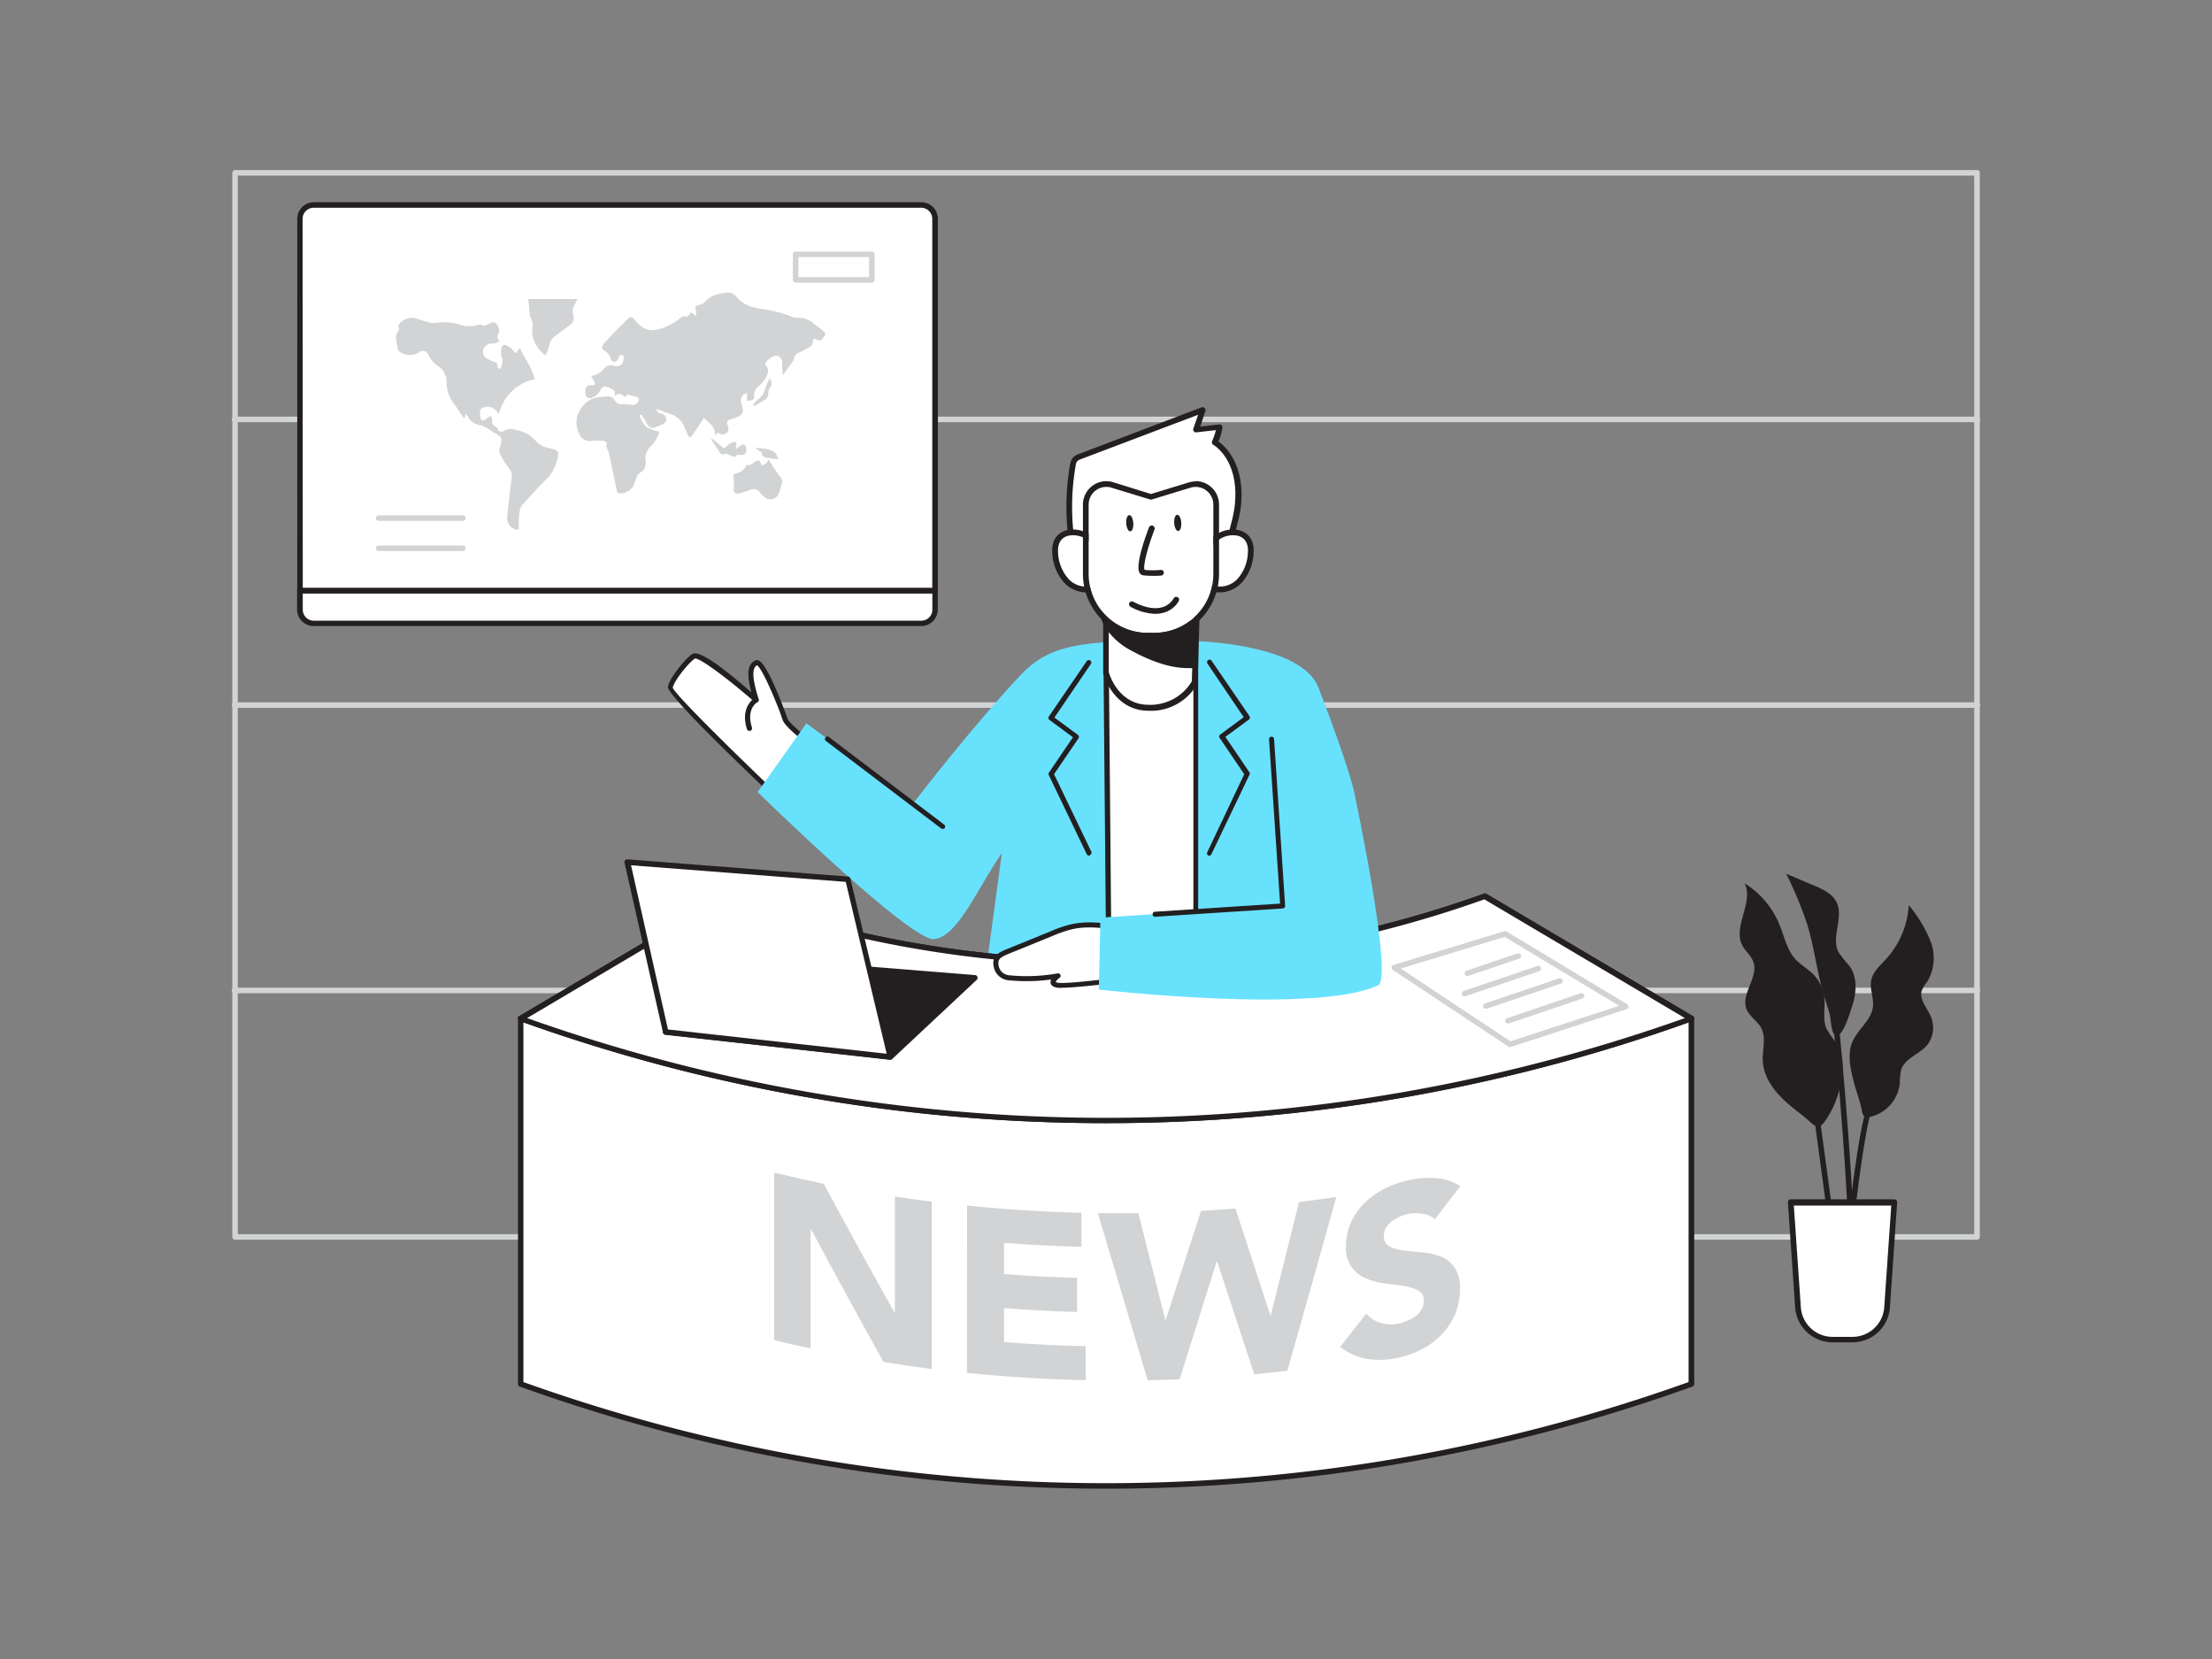 <svg id="_100_news_presenter" data-name="#100_news_presenter" xmlns="http://www.w3.org/2000/svg" viewBox="0 0 400 300"><rect x="0" y="0" width="400" height="300" fill="#808080" stroke="none"/><path d="M357.51,224.18h-315a.5.5,0,0,1-.5-.5V31.25a.5.5,0,0,1,.5-.5h315a.5.5,0,0,1,.5.5V223.68A.5.5,0,0,1,357.51,224.18ZM43,223.18H357V31.75H43Z" fill="#d1d3d4"/><path d="M357.59,76.34H42.41a.5.5,0,0,1,0-1H357.59a.5.5,0,0,1,0,1Z" fill="#d1d3d4"/><path d="M357.59,128H42.41a.5.5,0,0,1-.5-.5.5.5,0,0,1,.5-.5H357.59a.5.5,0,0,1,.5.5A.5.5,0,0,1,357.59,128Z" fill="#d1d3d4"/><path d="M357.59,179.6H42.41a.5.5,0,0,1-.5-.5.5.5,0,0,1,.5-.5H357.59a.5.5,0,0,1,.5.5A.5.5,0,0,1,357.59,179.6Z" fill="#d1d3d4"/><path d="M147.87,135.4s-5.51-4-5.91-5.33-4-10.82-5.21-10.22-1.4,2.3,0,6.71c0,0-10-8.81-11.31-7.91s-4,4.21-4.21,5.61,21.63,22,21.63,22" fill="#fff"/><path d="M142.86,146.75a.48.48,0,0,1-.31-.13c-8.22-7.76-22-21-21.77-22.43s3-5,4.4-5.92,6.8,3.56,10.69,6.92c-.9-3.36-.68-5.07.68-5.75a.76.76,0,0,1,.65,0c1.78.76,5.17,10.4,5.2,10.49.24.8,3.5,3.47,5.74,5.11a.45.45,0,1,1-.54.73c-.94-.69-5.65-4.19-6.07-5.57-.65-2.11-3.63-9.34-4.64-9.9-.67.38-1.17,1.49.3,6.12a.45.45,0,0,1-.19.52.44.44,0,0,1-.55,0c-4.47-3.93-9.86-8-10.79-7.86-1.27.89-3.81,4.1-4,5.28.39,1.31,13.39,14,21.49,21.64a.46.46,0,0,1,0,.64A.46.46,0,0,1,142.86,146.75Z" fill="#231f20"/><path d="M244.88,143.26s-.63-3.72-6.43-18.86c-2.85-7.44-19.12-8.36-22.85-8.52.81.08,3.15-1.21-12.77,0-8.18.62-13.42,1-18.24,6.16-9.1,9.68-19.34,23.09-19.34,23.09L145.82,130.8,137,143.23s27.57,27,31.91,26.59,8-9.53,12.26-15.55l-3,22.12,56.09,3.27-2-31.69Z" fill="#68e1fd"/><path d="M214.63,115.85s.36,0,1,0C215.26,115.85,214.63,115.85,214.63,115.85Z" fill="#68e1fd"/><polygon points="199.99 118.28 200.49 175.09 216.21 175.09 216.21 115.17 199.99 118.28" fill="#fff"/><path d="M216.21,175.55H200.49a.45.45,0,0,1-.45-.45l-.51-56.81a.47.47,0,0,1,.37-.46l16.22-3.11a.5.5,0,0,1,.38.1.46.46,0,0,1,.17.35V175.1A.46.46,0,0,1,216.21,175.55ZM201,174.64h14.8V115.73l-15.3,2.93Z" fill="#231f20"/><path d="M196.93,154.72a.46.46,0,0,1-.42-.26l-6.84-14.28a.45.45,0,0,1,0-.45l4.35-6.41-4.24-3.13a.46.46,0,0,1-.11-.63l6.84-10a.45.45,0,1,1,.75.51l-6.59,9.69,4.25,3.13a.45.45,0,0,1,.1.62L190.61,140l6.73,14a.46.46,0,0,1-.22.61A.43.43,0,0,1,196.93,154.72Z" fill="#231f20"/><path d="M218.73,154.72a.45.45,0,0,1-.2,0,.46.46,0,0,1-.22-.61L225,140l-4.45-6.56a.45.45,0,0,1,.11-.62l4.24-3.13L218.35,120a.46.46,0,0,1,.12-.64.46.46,0,0,1,.63.13l6.84,10a.46.46,0,0,1-.1.63l-4.25,3.13,4.35,6.41a.43.43,0,0,1,0,.45l-6.84,14.28A.45.45,0,0,1,218.73,154.72Z" fill="#231f20"/><path d="M222.15,100.68c-.31,0,.48-3.55.53-3.78.3-1.59.9-3.42,1.11-5,1.14-8.95-4.09-11.9-4.09-11.9a11.63,11.63,0,0,0,.84-2.76l-4.22.48,1.16-3.6-22.12,8.41a2.22,2.22,0,0,0-1,.6,2.06,2.06,0,0,0-.35,1,44.18,44.18,0,0,0,.82,18.93Z" fill="#fff"/><path d="M194.83,103.51a.51.51,0,0,1-.5-.4A44.8,44.8,0,0,1,193.5,84a2.56,2.56,0,0,1,.46-1.18,2.75,2.75,0,0,1,1.21-.75l22.12-8.41a.52.52,0,0,1,.68.64l-.92,2.84,3.44-.39a.49.49,0,0,1,.41.14.52.52,0,0,1,.16.41,10,10,0,0,1-.72,2.53c1.25.9,5,4.31,4,12.16a27,27,0,0,1-.65,3c-.17.69-.34,1.37-.47,2l0,.2a22.61,22.61,0,0,0-.55,3.23.52.52,0,0,1-.4.78h0l-27.32,2.31ZM216.66,75l-21.12,8a1.8,1.8,0,0,0-.77.44,1.57,1.57,0,0,0-.25.73,43.52,43.52,0,0,0,.71,18.28l26.34-2.23a28.57,28.57,0,0,1,.56-3.24l0-.17c.13-.66.3-1.36.48-2.07a24.54,24.54,0,0,0,.62-2.91c1.09-8.47-3.62-11.28-3.82-11.39a.53.53,0,0,1-.22-.66,13.63,13.63,0,0,0,.69-2l-3.54.4a.51.51,0,0,1-.46-.19.49.49,0,0,1-.09-.48Zm5.44,25.2Z" fill="#231f20"/><path d="M218.1,100.24c.75-4.65,8.46-5.79,8.08-.31a8.1,8.1,0,0,1-2.06,5.14,4.78,4.78,0,0,1-5.17,1.21" fill="#fff"/><path d="M220.55,107.13a4.29,4.29,0,0,1-1.81-.38.51.51,0,1,1,.42-.94,4.29,4.29,0,0,0,4.59-1.1,7.54,7.54,0,0,0,1.91-4.82c.13-1.78-.7-2.91-2.26-3.08a4.45,4.45,0,0,0-4.79,3.51.52.52,0,0,1-.59.43.52.52,0,0,1-.43-.59,5.47,5.47,0,0,1,5.93-4.38c1.66.19,3.37,1.39,3.17,4.18a8.61,8.61,0,0,1-2.2,5.47A5.61,5.61,0,0,1,220.55,107.13Z" fill="#231f20"/><path d="M198.88,100.24c-.75-4.65-8.46-5.79-8.08-.31a8.09,8.09,0,0,0,2,5.14,4.8,4.8,0,0,0,5.18,1.21" fill="#fff"/><path d="M196.42,107.13a5.57,5.57,0,0,1-3.93-1.7,8.63,8.63,0,0,1-2.21-5.47c-.19-2.79,1.52-4,3.18-4.18a5.46,5.46,0,0,1,5.93,4.38.52.52,0,1,1-1,.16,4.46,4.46,0,0,0-4.79-3.51c-1.57.17-2.39,1.3-2.27,3.08a7.65,7.65,0,0,0,1.91,4.82,4.3,4.3,0,0,0,4.6,1.1.51.51,0,0,1,.42.94A4.37,4.37,0,0,1,196.42,107.13Z" fill="#231f20"/><path d="M200,121.65s1.65,6.36,7.74,6.36a9.16,9.16,0,0,0,8.3-4.62l.56-19.26-16.6-.52Z" fill="#fff"/><path d="M207.73,128.53c-6.42,0-8.22-6.68-8.24-6.75a.51.51,0,0,1,0-.13v-18a.52.52,0,0,1,.16-.37.55.55,0,0,1,.37-.14l16.6.51a.51.51,0,0,1,.5.53l-.55,19.26a.72.72,0,0,1-.05.21A9.62,9.62,0,0,1,207.73,128.53Zm-7.23-7c.19.67,1.86,5.92,7.23,5.92a8.73,8.73,0,0,0,7.79-4.25l.54-18.62-15.56-.48Z" fill="#231f20"/><path d="M199.43,110.84a6.54,6.54,0,0,0,.93,2.41,12.39,12.39,0,0,0,4.57,4c3,1.66,7.47,3.52,11.1,3l-.6-7.55a34,34,0,0,1-8,0,22.9,22.9,0,0,1-6.91-1.33C200.14,111.21,199.78,111,199.43,110.84Z" fill="#231f20"/><path d="M214.65,120.81c-3.71,0-7.74-1.89-10-3.12a12.69,12.69,0,0,1-4.75-4.18,7.08,7.08,0,0,1-1-2.58.47.47,0,0,1,.2-.49.49.49,0,0,1,.53,0c.34.19.68.35,1,.51a22.67,22.67,0,0,0,6.75,1.3,33.66,33.66,0,0,0,7.9,0,.54.54,0,0,1,.39.1.54.54,0,0,1,.18.35l.6,7.55a.51.51,0,0,1-.42.54A10.14,10.14,0,0,1,214.65,120.81Zm-14.46-9a6.07,6.07,0,0,0,.59,1.2,11.8,11.8,0,0,0,4.39,3.84c2.31,1.27,6.65,3.31,10.33,3l-.52-6.56a35,35,0,0,1-7.61,0,23.73,23.73,0,0,1-7.06-1.37Z" fill="#231f20"/><path d="M207.51,114.44h1.25a10.65,10.65,0,0,0,10.65-10.65V91.25a3.2,3.2,0,0,0-4.14-3.06l-7.14,2.18L201,88.19a3.2,3.2,0,0,0-4.14,3.06v12.54A10.65,10.65,0,0,0,207.51,114.44Z" fill="#fff"/><path d="M216.21,88.05a3.2,3.2,0,0,1,3.2,3.2v12.54a10.65,10.65,0,0,1-10.65,10.65h-1.25a10.65,10.65,0,0,1-10.65-10.65V91.25a3.2,3.2,0,0,1,3.2-3.2,3.11,3.11,0,0,1,.94.14l7.13,2.18,7.14-2.18a3.11,3.11,0,0,1,.94-.14m0-1h0a4.34,4.34,0,0,0-1.24.19l-6.84,2.09L201.3,87.2a4.34,4.34,0,0,0-1.24-.19,4.24,4.24,0,0,0-4.23,4.24v12.54a11.69,11.69,0,0,0,11.68,11.68h1.25a11.69,11.69,0,0,0,11.68-11.68V91.25A4.25,4.25,0,0,0,216.21,87Z" fill="#231f20"/><path d="M208.3,104.13a12.2,12.2,0,0,1-1.55-.09.93.93,0,0,1-.68-.45c-.82-1.37,1.09-6.63,1.7-8.21a.51.51,0,0,1,1,.37c-1.32,3.46-2.14,6.8-1.78,7.31a15.4,15.4,0,0,0,2.89,0,.5.5,0,0,1,.57.44.51.51,0,0,1-.44.58A13.75,13.75,0,0,1,208.3,104.13Z" fill="#231f20"/><path d="M208.89,111a9.82,9.82,0,0,1-4.48-1.29.52.52,0,0,1,.48-.92c2.1,1.11,3.9,1.43,5.35,1a3.51,3.51,0,0,0,2-1.59.52.52,0,0,1,.7-.22.51.51,0,0,1,.23.68,4.53,4.53,0,0,1-2.62,2.1A5.53,5.53,0,0,1,208.89,111Z" fill="#231f20"/><ellipse cx="212.97" cy="94.55" rx="0.64" ry="1.47" transform="translate(-5.77 14.25) rotate(-3.78)" fill="#231f20"/><ellipse cx="203.47" cy="95.24" rx="0.64" ry="1.47" transform="matrix(1, -0.07, 0.07, 1, -5.84, 13.62)" fill="#231f20"/><path d="M170.46,149.9a.42.42,0,0,1-.28-.1L149.36,134a.46.46,0,0,1-.09-.64.45.45,0,0,1,.64-.08l20.82,15.83a.46.46,0,0,1,.09.64A.45.45,0,0,1,170.46,149.9Z" fill="#231f20"/><path d="M135.51,132.16a.46.46,0,0,1-.44-.32c-1.3-4.12,1.44-5.67,1.47-5.68a.46.46,0,0,1,.44.8c-.1.05-2.1,1.23-1,4.6a.46.46,0,0,1-.29.58Z" fill="#231f20"/><path d="M305.85,184.17H94.15v66.09h0a312.5,312.5,0,0,0,211.7,0h0Z" fill="#fff"/><path d="M200,269.2A313,313,0,0,1,94,250.74a.5.5,0,0,1-.33-.44v0h0V184.17a.5.5,0,0,1,.5-.5h211.7a.5.5,0,0,1,.5.5v66.09a.48.48,0,0,1-.09.29.45.45,0,0,1-.24.19A313,313,0,0,1,200,269.2ZM94.65,249.92a312.63,312.63,0,0,0,210.7,0V184.67H94.65Z" fill="#231f20"/><path d="M305.85,184.17a312.5,312.5,0,0,1-211.7,0L131.52,162a202.23,202.23,0,0,0,137,0Z" fill="#fff"/><path d="M200,203.1A313,313,0,0,1,94,184.64a.51.51,0,0,1-.33-.43.49.49,0,0,1,.25-.47l37.37-22.13a.48.48,0,0,1,.42,0,202.09,202.09,0,0,0,136.62,0,.48.48,0,0,1,.42,0l37.37,22.13a.49.49,0,0,1,.25.47.51.51,0,0,1-.33.43A313,313,0,0,1,200,203.1Zm-104.68-19a312.77,312.77,0,0,0,209.36,0l-36.26-21.47a203.08,203.08,0,0,1-136.84,0Z" fill="#231f20"/><path d="M305.85,184.17a312.5,312.5,0,0,1-211.7,0L131.52,162a202.23,202.23,0,0,0,137,0Z" fill="#fff"/><path d="M200,203.1A313,313,0,0,1,94,184.64a.51.51,0,0,1-.33-.43.49.49,0,0,1,.25-.47l37.37-22.13a.48.48,0,0,1,.42,0,202.09,202.09,0,0,0,136.62,0,.48.48,0,0,1,.42,0l37.37,22.13a.49.49,0,0,1,.25.47.51.51,0,0,1-.33.43A313,313,0,0,1,200,203.1Zm-104.68-19a312.77,312.77,0,0,0,209.36,0l-36.26-21.47a203.08,203.08,0,0,1-136.84,0Z" fill="#231f20"/><path d="M273.06,189.35a.54.54,0,0,1-.28-.08l-20.92-13.88a.5.5,0,0,1,.13-.9l20.05-6.1a.48.48,0,0,1,.4.06l21.79,13.14a.5.5,0,0,1-.1.9l-20.92,6.84ZM253.3,175.14l19.83,13.16,19.65-6.42-20.67-12.46Z" fill="#d1d3d4"/><polygon points="160.95 191.13 176.23 176.81 135.14 173.5 120.33 186.61 160.95 191.13" fill="#231f20"/><path d="M161,191.63h-.06l-40.62-4.51a.51.51,0,0,1-.42-.35.49.49,0,0,1,.15-.52l14.81-13.11a.49.49,0,0,1,.37-.12l41.09,3.31a.47.47,0,0,1,.43.33.5.5,0,0,1-.13.53l-15.28,14.31A.51.51,0,0,1,161,191.63Zm-39.45-5.39,39.27,4.37,14.3-13.39L135.31,174Z" fill="#231f20"/><polygon points="160.95 191.13 153.29 159 113.42 155.88 120.33 186.61 160.95 191.13" fill="#fff"/><path d="M161,191.63h-.06l-40.62-4.52a.5.5,0,0,1-.43-.39L112.93,156a.53.53,0,0,1,.11-.44.52.52,0,0,1,.42-.17l39.87,3.12a.51.51,0,0,1,.45.38L161.43,191a.49.49,0,0,1-.11.45A.48.48,0,0,1,161,191.63Zm-40.21-5.47,39.55,4.39-7.4-31.08-38.83-3Z" fill="#231f20"/><path d="M202.79,167.83c-3-.47-5.87-1-8.95-.29a22.55,22.55,0,0,0-3.74,1.27L182.19,172c-1.62.66-2.39,1.21-2,2.72a2.53,2.53,0,0,0,2.33,2,32.46,32.46,0,0,0,8.82-.35s-2,1.41,0,1.7,13.62-1.28,13.62-1.28" fill="#fff"/><path d="M192,178.62a5,5,0,0,1-.75,0c-.73-.11-1.15-.38-1.26-.82a1,1,0,0,1,.1-.68,32.78,32.78,0,0,1-7.64.15,3,3,0,0,1-2.74-2.38c-.44-1.95.79-2.62,2.32-3.24l7.91-3.22a22.19,22.19,0,0,1,3.81-1.3c3.08-.66,5.89-.22,8.86.25l.26,0a.46.46,0,1,1-.15.9l-.25,0c-2.89-.45-5.61-.89-8.52-.26a22.66,22.66,0,0,0-3.67,1.25l-7.91,3.22c-1.69.69-2,1.1-1.77,2.2a2.08,2.08,0,0,0,1.92,1.67,31.55,31.55,0,0,0,8.72-.34.45.45,0,0,1,.34.82,2.07,2.07,0,0,0-.7.75,2.19,2.19,0,0,0,.5.13c1.53.22,9.49-.74,13.49-1.28a.45.45,0,1,1,.12.9C204.55,177.36,195.2,178.62,192,178.62Z" fill="#231f20"/><path d="M244.88,143.26s7.16,33.57,4.32,34.91c-11.25,5.3-50.5.77-50.5.77l.29-13,33-2.15.2-18.33Z" fill="#68e1fd"/><path d="M208.88,165.78a.44.44,0,0,1-.45-.42.45.45,0,0,1,.42-.49l22.63-1.47-2-29.76a.46.46,0,0,1,.91-.06l2,30.21a.44.44,0,0,1-.11.33.43.43,0,0,1-.31.16l-23.09,1.5Z" fill="#231f20"/><path d="M272.7,185.09a.5.5,0,0,1-.48-.34.49.49,0,0,1,.32-.63l13.29-4.51a.52.52,0,0,1,.64.32.49.49,0,0,1-.32.63l-13.29,4.51Z" fill="#d1d3d4"/><path d="M268.78,182.42a.5.5,0,0,1-.16-1l13.3-4.5a.5.5,0,0,1,.63.31.51.51,0,0,1-.31.64l-13.3,4.5A.45.45,0,0,1,268.78,182.42Z" fill="#d1d3d4"/><path d="M264.94,180.16a.5.5,0,0,1-.16-1l13.3-4.5a.5.5,0,0,1,.32.94l-13.3,4.51A.41.41,0,0,1,264.94,180.16Z" fill="#d1d3d4"/><path d="M265.45,176.5a.5.5,0,0,1-.16-1l9.13-3.1a.51.51,0,0,1,.63.32.5.5,0,0,1-.31.63l-9.13,3.09A.45.45,0,0,1,265.45,176.5Z" fill="#d1d3d4"/><path d="M140,212.06c3,.71,6,1.38,8.95,2q6.38,11.82,12.79,23.31h.08v-21q3.33.51,6.67.93v30.26q-4.36-.56-8.71-1.26-6.58-11.82-13.11-24l-.09,0v21.54q-3.3-.7-6.58-1.5Z" fill="#d1d3d4"/><path d="M174.88,218q10.32,1.06,20.68,1.31v6.15c-4.66-.11-9.33-.35-14-.7v5.64q6.58.5,13.21.68v6.16q-6.61-.18-13.21-.69v6.15q7.36.57,14.76.73v6.15q-10.76-.22-21.46-1.32Z" fill="#d1d3d4"/><path d="M198.53,219.38c2.44,0,4.88,0,7.32,0q2.44,9.66,4.87,19.28h.09q3.18-9.81,6.37-19.69,3.1-.18,6.23-.43,3.15,9.71,6.31,19.33h.08q2.55-10.22,5.1-20.5,3.38-.42,6.75-.93-4.41,15.8-8.85,31.44-3,.34-6,.63-3.34-10.16-6.7-20.4h-.08q-3.36,10.69-6.71,21.31c-1.93.08-3.85.14-5.77.18Q203.05,234.57,198.53,219.38Z" fill="#d1d3d4"/><path d="M259.47,220.5a3.59,3.59,0,0,0-2.17-1,7.51,7.51,0,0,0-2.6,0,7.44,7.44,0,0,0-1.48.47,7.14,7.14,0,0,0-1.45.81,4.21,4.21,0,0,0-1.1,1.17,2.84,2.84,0,0,0-.42,1.53,2,2,0,0,0,1,1.91,7.85,7.85,0,0,0,2.56.74c1,.13,2.14.25,3.32.34a11.82,11.82,0,0,1,3.32.72,5.7,5.7,0,0,1,2.54,1.94,6.51,6.51,0,0,1,1,4,11.46,11.46,0,0,1-.92,4.63,12.23,12.23,0,0,1-2.51,3.7,13.75,13.75,0,0,1-3.67,2.64,17,17,0,0,1-4.43,1.5,14.46,14.46,0,0,1-5.43.1,10.87,10.87,0,0,1-4.69-2.15q2.37-3,4.73-6a5.37,5.37,0,0,0,2.57,1.66,6.56,6.56,0,0,0,3.21.14,7.68,7.68,0,0,0,1.63-.52A6.58,6.58,0,0,0,256,238a4.47,4.47,0,0,0,1.06-1.2,3,3,0,0,0,.4-1.5,2,2,0,0,0-1-1.94,7.89,7.89,0,0,0-2.6-.81c-1.05-.16-2.18-.31-3.39-.46a12,12,0,0,1-3.4-.89,5.8,5.8,0,0,1-3.67-5.93,10.24,10.24,0,0,1,1-4.43,11.92,11.92,0,0,1,2.56-3.5,14.37,14.37,0,0,1,3.67-2.51,17.9,17.9,0,0,1,4.28-1.46,17.58,17.58,0,0,1,4.91-.32,9.06,9.06,0,0,1,4.25,1.45Q261.73,217.51,259.47,220.5Z" fill="#d1d3d4"/><path d="M56.72,37.09H166.6a2.47,2.47,0,0,1,2.47,2.47v67.28a0,0,0,0,1,0,0H54.25a0,0,0,0,1,0,0V39.57A2.47,2.47,0,0,1,56.72,37.09Z" fill="#fff"/><path d="M169.08,107.34H54.25a.5.5,0,0,1-.5-.5V39.57a3,3,0,0,1,3-3H166.6a3,3,0,0,1,3,3v67.27A.5.5,0,0,1,169.08,107.34Zm-114.33-1H168.58V39.57a2,2,0,0,0-2-2H56.72a2,2,0,0,0-2,2Z" fill="#231f20"/><path d="M54.25,106.84H169.08a0,0,0,0,1,0,0v3.4a2.47,2.47,0,0,1-2.47,2.47H56.72a2.47,2.47,0,0,1-2.47-2.47v-3.4a0,0,0,0,1,0,0Z" fill="#fff"/><path d="M166.6,113.21H56.72a3,3,0,0,1-3-3v-3.4a.5.5,0,0,1,.5-.5H169.08a.51.51,0,0,1,.5.5v3.4A3,3,0,0,1,166.6,113.21ZM54.75,107.34v2.9a2,2,0,0,0,2,2H166.6a2,2,0,0,0,2-2v-2.9Z" fill="#231f20"/><path d="M113.43,71.32c-.31.55-.65.43-1,0-.11-.12-.43-.12-.63-.08a3.54,3.54,0,0,0-.73.42c.4-1-.28-1.26-.89-1.54-.9-.41-1.22-.32-1.67.58A2.79,2.79,0,0,1,106.73,72a.58.58,0,0,1-.42-.07c-.47-.27-.56-.87-.38-1.67.13-.56.5-.59.95-.59.79,0,.87-.14.5-.83-.14-.26-.29-.51-.51-.89,1.36,0,2-1,2.84-1.72a2,2,0,0,1,.85-.19s.12,0,.18.05c1.3.38,2-.08,2.05-1.45a.74.74,0,0,0-.32-.53c-.07,0-.37.13-.47.27s-.18.48-.33.68-.39.4-.56.39-.6-.24-.63-.42a2.61,2.61,0,0,0-1.3-1.7c-.48-.34-.35-.78,0-1.15.56-.65,1.13-1.27,1.72-1.88.87-.9,1.76-1.78,2.64-2.66.43-.42.76-.34,1.16.12a6.05,6.05,0,0,0,1.67,1.53,3.39,3.39,0,0,0,2.18.37,10.25,10.25,0,0,0,4.57-2.23.77.77,0,0,1,.56-.23c.63.15,1-.17,1.22-.74l1,.7a11.76,11.76,0,0,0-.1-1.22c-.1-.49.09-.75.56-.78a2.27,2.27,0,0,0,1.32-.79,5,5,0,0,1,1.56-1,9.38,9.38,0,0,1,1.92-.42,2,2,0,0,1,2,.7c1.23,1.55,3,2,4.75,2.25a21.4,21.4,0,0,1,5.21,1.36,2.14,2.14,0,0,0,1.05.22,4.13,4.13,0,0,1,2.92,1c.62.46,1.22.92,1.81,1.4.33.27.49.61.13,1s-.51.93-1.21.59-.74-.32-.85.48a1.24,1.24,0,0,1-.51.79,24,24,0,0,1-2.14,1.1,1,1,0,0,0-.7.89.81.81,0,0,1-.16.47c-.62.89-1.26,1.76-1.94,2.7,0-.47-.06-.92-.07-1.37,0-.3,0-.6,0-.89-.08-1.22-.95-1.67-2-1a5,5,0,0,0-.81.71c-.33.31-.35.56,0,.94a1.35,1.35,0,0,1,.22,1.07,4.62,4.62,0,0,1-1.6,2.4,2.2,2.2,0,0,0-.9,2c.07.49-.19.61-1.27.74V71.09A1.3,1.3,0,0,0,134,72.65c.11.42.23.85.31,1.29a1.14,1.14,0,0,1-.71,1.34,11.41,11.41,0,0,1-1.48.54c-.6.18-.76.43-.56,1,.36,1.09.21,1.44-.91,1.77-.21.07-.52-.21-.9-.38l-.47.63c.18-1.56-.95-2.29-2-3.26-.68,1.05-1.31,2-2,3a5.57,5.57,0,0,1-.52.57,3.42,3.42,0,0,1-.42-.6c-.24-.49-.45-1-.66-1.51a3.82,3.82,0,0,0-2.5-2.17c-.59-.21-1.18-.45-1.77-.67l-.69-.26c.07.58.37.78.75.82a1.07,1.07,0,0,1,1,1c.12.59-.38.75-.75,1a7.66,7.66,0,0,1-.93.4c-.92.39-1.3.28-1.84-.58-.21-.32-.35-.68-.55-1a6,6,0,0,0-.5-.63l-.28.18a7.15,7.15,0,0,0,1.25,2.08,7.79,7.79,0,0,0,2.38.85,11.58,11.58,0,0,1-.61,1.39,5,5,0,0,1-.92,1.21,3.09,3.09,0,0,0-1,2.69,1.84,1.84,0,0,1-1,2.13,1.85,1.85,0,0,0-.6.86,12,12,0,0,0-.43,1.19,2.72,2.72,0,0,1-2.65,1.69c-.48-.06-.49-.43-.57-.79-.43-2.14-.88-4.27-1.33-6.4-.13-.62-.69-1.14-.4-1.88,0-.06-.4-.42-.63-.43a12.53,12.53,0,0,0-2,0,2.08,2.08,0,0,1-2.39-1.34,4.35,4.35,0,0,1,.48-4.69c1.19-1.76,2.86-1.91,4.65-2a1.49,1.49,0,0,1,1.37.79,1.31,1.31,0,0,0,1.41.61,5.69,5.69,0,0,1,1.54.12,1.16,1.16,0,0,0,1.3-.65c.17-.43,0-.69-.43-.81S114.06,71.5,113.43,71.32Z" fill="#d1d3d4"/><path d="M90.22,74.88c-.23-.29-.41-.48-.55-.69A2.12,2.12,0,0,0,87,73.91c-.35.34-.23,1.93.19,2.11a.78.78,0,0,0,.57-.14c.32-.19.61-.43,1-.71.1.27.19.44.24.63a1.35,1.35,0,0,1,0,.45c-.1.77.82.72,1,1.3s.63.65,1.43.21a2.4,2.4,0,0,1,1.86,0,6,6,0,0,1,3.63,2A3.59,3.59,0,0,0,99.22,81c1.9.44,2,.66,1.41,2.52A6.55,6.55,0,0,1,99,86.45c-1.63,1.6-3.15,3.32-4.67,5a2.35,2.35,0,0,0-.36,1.08,7.77,7.77,0,0,0-.16,1.36c0,.58,0,1.17,0,1.86a1.39,1.39,0,0,1-.5,0,2.06,2.06,0,0,1-1.59-2.22q.34-3.54.81-7.07a2.38,2.38,0,0,0-.66-2,13.35,13.35,0,0,1-1.56-2.66c-.13-.25,0-.66.12-1,.46-1.58.39-1.75-1.07-2.55-.46-.26-.87-.6-1.33-.86a4.43,4.43,0,0,0-1.21-.52,2.88,2.88,0,0,1-2.2-1.53c-.09-.16-.22-.31-.38-.54l-.28.86a3.9,3.9,0,0,1-.36-.43c-.53-.77-1-1.58-1.58-2.31a6.19,6.19,0,0,1-1.27-3.91,3.28,3.28,0,0,0-1.39-2.72,5,5,0,0,1-1.92-2.21,1.08,1.08,0,0,0-1.68-.36A3.19,3.19,0,0,1,73,64a1.46,1.46,0,0,1-1.15-1.28c-.1-.59-.2-1.17-.26-1.76a1,1,0,0,1,.14-.59c.26-.42.6-.79.31-1.33a.31.31,0,0,1,0-.24,3,3,0,0,1,3-1.27c.91.26,1.8.6,2.72.84a3.7,3.7,0,0,0,1,0c.25,0,.5,0,.75-.07a10.17,10.17,0,0,1,3.83.47,5.54,5.54,0,0,0,3.32-.08c.11,0,.3-.08.36,0,.48.45.89.11,1.32-.09s.83-.59,1.32-.12a1.73,1.73,0,0,1,.49,1.85.9.9,0,0,0,.2,1.31,2.1,2.1,0,0,1-1.54.47,1.66,1.66,0,0,0-1.09.56,1.41,1.41,0,0,0,.31,2.16,11.15,11.15,0,0,0,1.54.69c.41.14.37.44.42.75s.23.36.35.54a3.86,3.86,0,0,0,.31-.51,3,3,0,0,0,.16-.67c0-.25.14-.56,0-.75a3,3,0,0,1-.08-2c.08-.38.33-.62.67-.47a3.39,3.39,0,0,1,1.32.87c.52.69.49.74,1,0l.29-.34c.88,1.94,2.23,3.57,2.65,5.63A8.41,8.41,0,0,0,90.22,74.88Z" fill="#d1d3d4"/><path d="M95.54,54.08h8.87c-.18.38-.32.72-.5,1a2.24,2.24,0,0,0-.26,1.83,1.54,1.54,0,0,1-.59,1.85c-.88.66-1.75,1.33-2.65,2a2.21,2.21,0,0,0-1,1.39A12.79,12.79,0,0,1,99,63.48c-.1.26-.25.5-.38.76a5.75,5.75,0,0,1-2.38-4,8.54,8.54,0,0,1,.1-1.49,5,5,0,0,0-.26-1.05c0-.13-.19-.24-.21-.36C95.75,56.3,95.65,55.23,95.54,54.08Z" fill="#d1d3d4"/><path d="M137.66,84.11c.65,0,1-.39,1.33-1,.16.26.27.46.4.66.52.76,1,1.56,1.57,2.28a1.43,1.43,0,0,1,.4,1.49c-.19.54-.33,1.1-.51,1.64a1.62,1.62,0,0,1-2.72.6,6.23,6.23,0,0,1-.67-.69,1.45,1.45,0,0,0-1.85-.49c-.56.2-1.12.4-1.68.57-1,.3-1.39-.1-1.24-1.12a4.91,4.91,0,0,0-.06-1.62c-.1-.49.07-.76.5-.85a2.29,2.29,0,0,0,1.73-1.24c.06-.1.2-.25.28-.24.68.11,1-.43,1.55-.69S137.49,83.25,137.66,84.11Z" fill="#d1d3d4"/><path d="M128.75,79.33c.62.5,1.25,1,1.86,1.51.31.26.51.24.78-.09a2.48,2.48,0,0,1,.92-.69c.76-.3.89-.18.84.62,0,.15,0,.29-.06.56.34-.27.58-.49.85-.67.54-.38.92-.2,1,.45.11,1-.22,1.36-1.29,1.24-.14,0-.38,0-.42,0-.34.61-.75.25-1.14.09s-.82-.44-1.32-.18c-.1.06-.39-.07-.48-.19-.59-.84-1.14-1.7-1.71-2.55Z" fill="#d1d3d4"/><path d="M140.75,83.05a18,18,0,0,1-2.24-.32c-.31-.09-.81-.23-.71-.81,0-.08-.22-.21-.35-.3l-.76-.47c.09-.13.12-.2.13-.2,1.18.22,2.46.09,3.42,1A4,4,0,0,1,140.75,83.05Z" fill="#d1d3d4"/><path d="M136.17,73.22a4.91,4.91,0,0,1,.89-1,2.75,2.75,0,0,0,1.16-1.52c.26-.74.58-1.46.94-2.34.41.69.55,1.14.1,1.68a1.91,1.91,0,0,0-.33,1.11,1.31,1.31,0,0,1-.69,1.19l-1.85,1.09Z" fill="#d1d3d4"/><path d="M83.7,94.19H68.47a.5.5,0,0,1,0-1H83.7a.5.5,0,0,1,0,1Z" fill="#d1d3d4"/><path d="M83.7,99.64H68.47a.5.5,0,0,1-.5-.5.51.51,0,0,1,.5-.5H83.7a.51.51,0,0,1,.5.5A.5.5,0,0,1,83.7,99.64Z" fill="#d1d3d4"/><path d="M157.67,51.11H143.88a.5.5,0,0,1-.5-.5V46a.5.5,0,0,1,.5-.5h13.79a.5.5,0,0,1,.5.5v4.62A.5.5,0,0,1,157.67,51.11Zm-13.29-1h12.79V46.49H144.38Z" fill="#d1d3d4"/><path d="M333.17,193.16a7.83,7.83,0,0,0-.91-4.29,31.79,31.79,0,0,1-1.92-2.72c-.82-1.74-.24-3.79-.44-5.71a7.14,7.14,0,0,0-2-4.25c-1-1-2.29-1.71-3.25-2.76-1.57-1.73-2-4.17-2.91-6.33a15.8,15.8,0,0,0-6.26-7.37c1.71,3.44-2.19,7.81-.42,11.22.56,1.08,1.62,1.87,2,3,1,2.76-2.31,5.76-1.25,8.5.53,1.37,2,2.16,2.68,3.46.92,1.76.19,3.88.27,5.86.1,2.73,1.76,5.17,3.74,7.06,1.22,1.17,2.59,2.19,3.92,3.25,1.59,1.28,2.26,2.61,3.66.57A17.55,17.55,0,0,0,333.17,193.16Z" fill="#231f20"/><path d="M335,194.72c-.51-2.11-.88-4.4,0-6.39,1-2.25,3.4-3.85,3.69-6.28.18-1.6-.63-3.22-.31-4.79s1.61-2.66,2.67-3.82a15.94,15.94,0,0,0,4.12-9.75,24.23,24.23,0,0,1,3.92,6.49,8.32,8.32,0,0,1-.57,7.32,6.65,6.65,0,0,0-1,1.62c-.48,1.56.85,3,1.54,4.48a5.16,5.16,0,0,1-.49,5.29c-1.39,1.74-4.08,2.42-4.77,4.54a10.68,10.68,0,0,0-.24,2.4,7,7,0,0,1-5.08,6.06c-1.65.4-1.62-.25-1.91-1.64C336.11,198.38,335.4,196.58,335,194.72Z" fill="#231f20"/><path d="M329.69,179.54c-1.17-4.06-1.64-8.29-2.87-12.33A68.33,68.33,0,0,0,323,158l5,2.12c1.61.68,3.36,1.48,4.12,3.06,1.32,2.74-1.05,6.26.34,9a23.56,23.56,0,0,0,2,2.51c1.48,2.08,1.25,4.94.44,7.35-.35,1-1.87,6.43-3.24,4.93-.54-.6-.59-2.83-.82-3.65C330.49,182.05,330.06,180.8,329.69,179.54Z" fill="#231f20"/><path d="M332.38,233.42c-1-6.62-4.14-30-4.17-30.22l1-.13c0,.23,3.17,23.59,4.17,30.21Z" fill="#231f20"/><path d="M333.69,239.68h-1c.06-7.87,3.35-38,5.25-40.06l.74.68C337.24,201.86,333.75,230.94,333.69,239.68Z" fill="#231f20"/><path d="M335.4,238.18l-1-.05c.74-17-2.85-52.59-2.89-52.95l1-.1C332.54,185.44,336.15,221.14,335.4,238.18Z" fill="#231f20"/><path d="M323.83,217.44h18.72l-1.31,19a6.25,6.25,0,0,1-6.24,5.82h-3.62a6.24,6.24,0,0,1-6.24-5.82Z" fill="#fff"/><path d="M335,242.74h-3.62a6.8,6.8,0,0,1-6.76-6.31l-1.31-19a.53.53,0,0,1,.52-.56h18.72a.52.52,0,0,1,.38.17.5.5,0,0,1,.14.39l-1.31,19A6.8,6.8,0,0,1,335,242.74ZM324.38,218l1.27,18.4a5.76,5.76,0,0,0,5.73,5.35H335a5.77,5.77,0,0,0,5.73-5.35L342,218Z" fill="#231f20"/></svg>